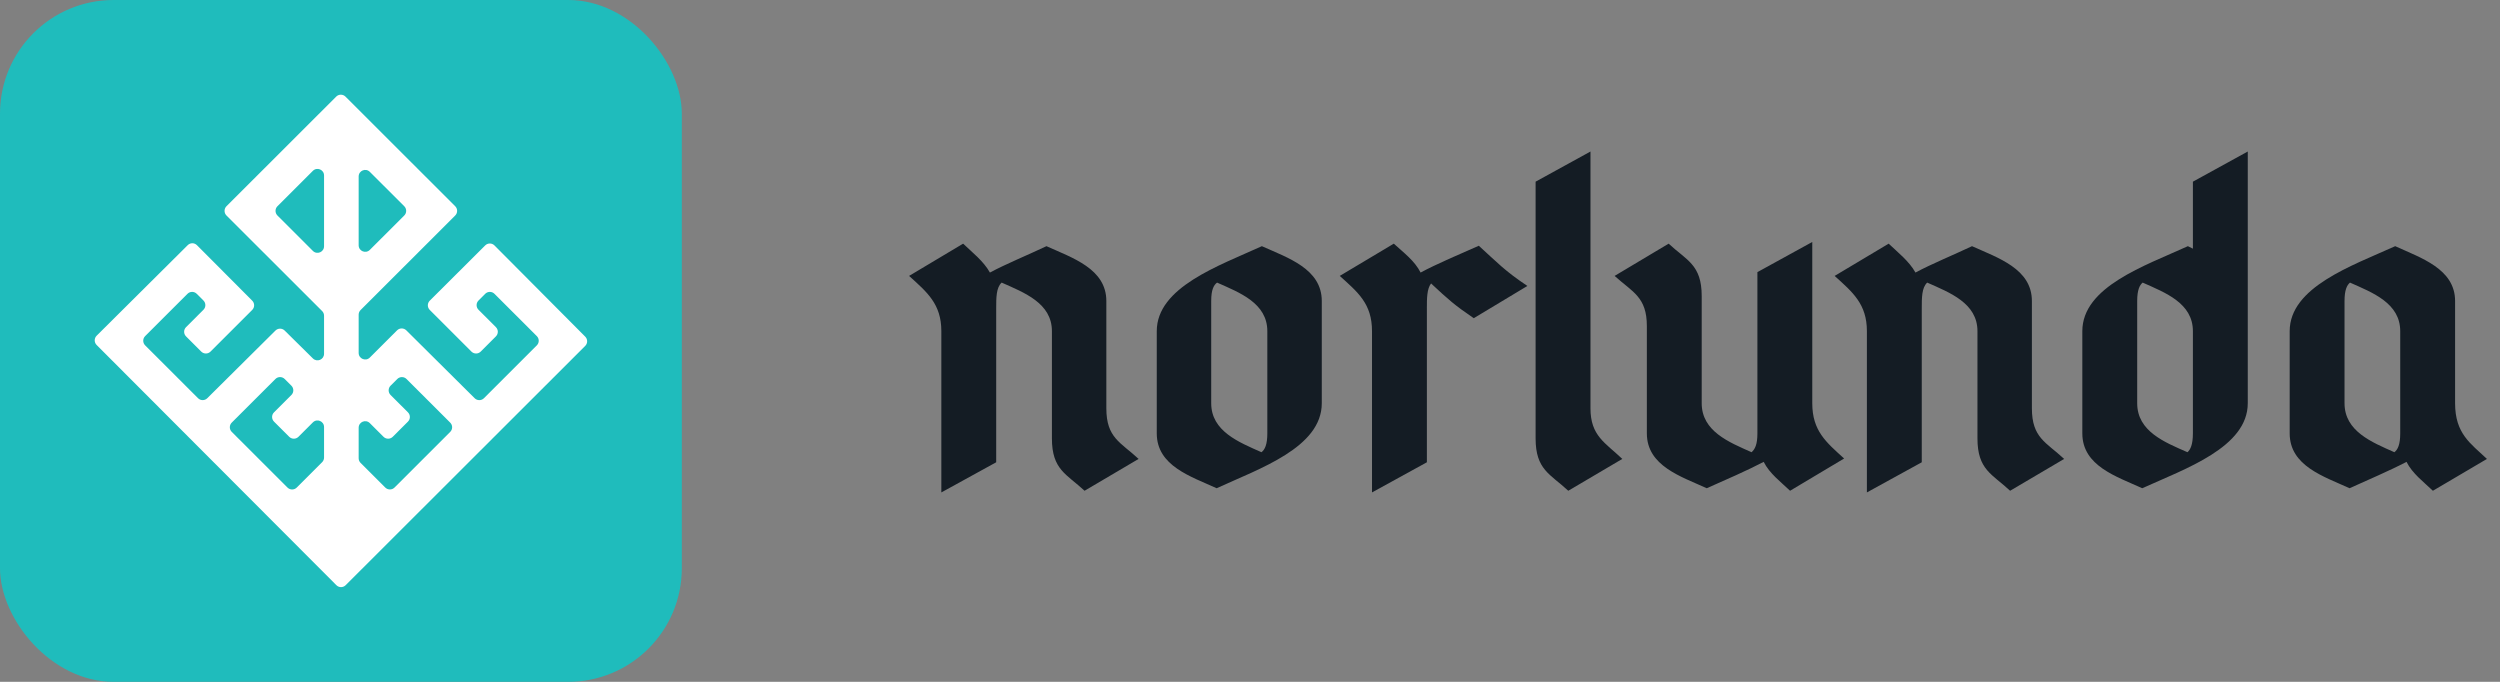 <svg class="block" width="132" height="36" viewBox="0 0 132 36" fill="none" xmlns="http://www.w3.org/2000/svg">
  <rect x="0" y="0" width="132" height="36" fill="#808080" stroke="none"/>
  <title>{{ site.title }}</title>
  <path d="M126.732 22.882V17.486C126.732 16.005 125.273 15.452 124.079 14.921C123.924 15.054 123.791 15.297 123.791 15.894V21.29C123.791 22.771 125.229 23.346 126.423 23.877C126.6 23.744 126.732 23.479 126.732 22.882ZM129.629 15.894V21.29C129.629 22.904 130.447 23.413 131.31 24.231L128.457 25.912C127.971 25.447 127.374 25.005 127.064 24.386C126.224 24.828 124.985 25.359 124.057 25.779C122.708 25.16 120.895 24.607 120.895 22.882V17.486C120.895 15.165 124.167 14.037 126.467 12.998C127.816 13.617 129.629 14.192 129.629 15.894Z" fill="#141C24"/>
  <path d="M118.682 8V21.29C118.682 23.612 115.409 24.739 113.109 25.779C111.761 25.16 109.947 24.607 109.947 22.882V17.486C109.947 15.143 113.242 14.037 115.52 12.998L115.785 13.13V9.592L118.682 8ZM115.785 22.882V17.486C115.785 16.005 114.326 15.452 113.132 14.921C112.977 15.054 112.844 15.297 112.844 15.894V21.29C112.844 22.771 114.281 23.346 115.498 23.877C115.652 23.744 115.785 23.479 115.785 22.882Z" fill="#141C24"/>
  <path d="M101.469 16.292V24.408L98.572 26V17.486C98.572 16.049 97.82 15.43 96.869 14.568L99.722 12.865C100.208 13.329 100.805 13.794 101.137 14.391C101.955 13.948 103.193 13.44 104.122 12.998C105.493 13.617 107.284 14.192 107.284 15.894V21.555C107.284 23.125 108.036 23.346 108.987 24.231L106.134 25.912C105.184 25.027 104.41 24.806 104.41 23.147V17.486C104.41 16.005 102.95 15.452 101.756 14.921C101.469 15.187 101.469 15.717 101.469 16.292Z" fill="#141C24"/>
  <path d="M92.791 22.882V14.368L95.688 12.776V21.29C95.688 22.749 96.418 23.346 97.369 24.209L94.516 25.912C94.03 25.447 93.433 25.005 93.123 24.386C92.283 24.828 91.067 25.359 90.116 25.779C88.767 25.16 86.954 24.607 86.954 22.882V17.221C86.954 15.673 86.202 15.43 85.251 14.568L88.104 12.865C89.054 13.749 89.85 13.97 89.85 15.629V21.29C89.85 22.771 91.288 23.346 92.482 23.877C92.659 23.722 92.791 23.479 92.791 22.882Z" fill="#141C24"/>
  <path d="M85.657 24.231L82.805 25.912C81.854 25.027 81.08 24.806 81.08 23.147V9.592L83.977 8V21.555C83.977 23.015 84.751 23.369 85.657 24.231Z" fill="#141C24"/>
  <path d="M70.739 14.568L73.592 12.865C74.1 13.329 74.698 13.771 75.007 14.391C75.825 13.948 77.13 13.396 78.081 12.975C79.054 13.86 79.452 14.302 80.646 15.098L77.815 16.801C76.776 16.093 76.489 15.828 75.56 14.966C75.339 15.253 75.339 15.762 75.339 16.27V24.408L72.442 26V17.486C72.442 16.027 71.69 15.43 70.739 14.568Z" fill="#141C24"/>
  <path d="M66.915 22.882V17.486C66.915 16.005 65.456 15.452 64.261 14.921C64.085 15.054 63.952 15.297 63.952 15.894V21.29C63.952 22.771 65.411 23.346 66.605 23.877C66.782 23.744 66.915 23.479 66.915 22.882ZM69.79 15.894V21.29C69.79 23.634 66.495 24.74 64.239 25.779C62.89 25.16 61.077 24.607 61.077 22.882V17.486C61.077 15.165 64.35 14.037 66.627 12.998C67.999 13.617 69.79 14.192 69.79 15.894Z" fill="#141C24"/>
  <path d="M52.599 16.292V24.408L49.703 26V17.486C49.703 16.049 48.951 15.43 48 14.568L50.853 12.865C51.339 13.329 51.936 13.794 52.268 14.391C53.086 13.948 54.324 13.44 55.253 12.998C56.624 13.617 58.415 14.192 58.415 15.894V21.555C58.415 23.125 59.167 23.346 60.118 24.231L57.265 25.912C56.315 25.027 55.541 24.806 55.541 23.147V17.486C55.541 16.005 54.081 15.452 52.887 14.921C52.599 15.187 52.599 15.717 52.599 16.292Z" fill="#141C24"/>
  <rect width="36" height="36" rx="6" fill="#1FBCBC"/>
  <path fill-rule="evenodd" clip-rule="evenodd" d="M18.937 16.616C18.937 16.524 18.973 16.436 19.038 16.371L24.035 11.379C24.17 11.244 24.17 11.024 24.035 10.889L18.241 5.101C18.106 4.966 17.887 4.966 17.752 5.101L11.958 10.889C11.823 11.024 11.823 11.244 11.958 11.379L17.009 16.424C17.074 16.489 17.11 16.577 17.11 16.669V18.68C17.11 18.987 16.74 19.142 16.521 18.926L15.03 17.453C14.895 17.32 14.678 17.32 14.543 17.454L10.944 21.026C10.809 21.16 10.591 21.16 10.456 21.025L7.664 18.235C7.529 18.1 7.529 17.881 7.664 17.746L9.899 15.513C10.034 15.378 10.253 15.378 10.388 15.513L10.742 15.867C10.877 16.002 10.877 16.221 10.742 16.356L9.824 17.273C9.688 17.408 9.688 17.627 9.824 17.762L10.626 18.564C10.761 18.699 10.98 18.699 11.115 18.564L13.317 16.364C13.452 16.229 13.452 16.011 13.317 15.875L10.399 12.946C10.265 12.81 10.046 12.81 9.911 12.945L5.103 17.725C4.967 17.86 4.967 18.079 5.102 18.215L17.761 30.898C17.896 31.034 18.115 31.034 18.25 30.899L30.899 18.264C31.035 18.129 31.035 17.91 30.9 17.775L26.108 12.959C25.973 12.823 25.754 12.823 25.619 12.958L22.692 15.875C22.556 16.01 22.556 16.23 22.692 16.365L24.892 18.564C25.027 18.699 25.246 18.699 25.381 18.564L26.183 17.762C26.319 17.627 26.319 17.408 26.183 17.273L25.266 16.356C25.13 16.221 25.13 16.002 25.266 15.867L25.619 15.513C25.755 15.378 25.973 15.378 26.108 15.513L28.344 17.747C28.479 17.882 28.479 18.101 28.344 18.236L25.552 21.026C25.417 21.161 25.198 21.161 25.063 21.027L21.453 17.442C21.317 17.308 21.099 17.308 20.965 17.443L19.527 18.879C19.309 19.097 18.937 18.942 18.937 18.634V16.616ZM17.11 9.265C17.11 8.957 16.738 8.803 16.52 9.02L14.649 10.889C14.514 11.024 14.514 11.244 14.649 11.379L16.52 13.248C16.738 13.465 17.11 13.311 17.11 13.003V9.265ZM20.622 20.855C20.487 20.72 20.487 20.5 20.622 20.365L20.976 20.012C21.111 19.877 21.33 19.877 21.465 20.012L23.771 22.315C23.907 22.45 23.907 22.669 23.771 22.805L20.831 25.742C20.696 25.877 20.477 25.877 20.342 25.742L19.038 24.44C18.973 24.375 18.937 24.287 18.937 24.195V22.585C18.937 22.277 19.309 22.123 19.527 22.341L20.249 23.062C20.384 23.197 20.603 23.197 20.738 23.062L21.54 22.261C21.675 22.126 21.675 21.907 21.54 21.772L20.622 20.855ZM15.386 20.855C15.521 20.72 15.521 20.5 15.386 20.365L15.031 20.011C14.896 19.876 14.677 19.876 14.542 20.011L12.236 22.314C12.101 22.449 12.101 22.668 12.236 22.803L15.179 25.743C15.314 25.878 15.533 25.878 15.668 25.743L17.009 24.403C17.074 24.338 17.11 24.25 17.11 24.159L17.11 22.547C17.11 22.239 16.738 22.084 16.52 22.302L15.759 23.062C15.624 23.197 15.405 23.197 15.27 23.062L14.468 22.261C14.333 22.126 14.333 21.907 14.468 21.772L15.386 20.855ZM18.937 9.318C18.937 9.01 19.309 8.856 19.527 9.074L21.345 10.889C21.48 11.024 21.48 11.244 21.345 11.379L19.527 13.194C19.309 13.412 18.937 13.258 18.937 12.95V9.318Z" fill="white"/>
</svg>
